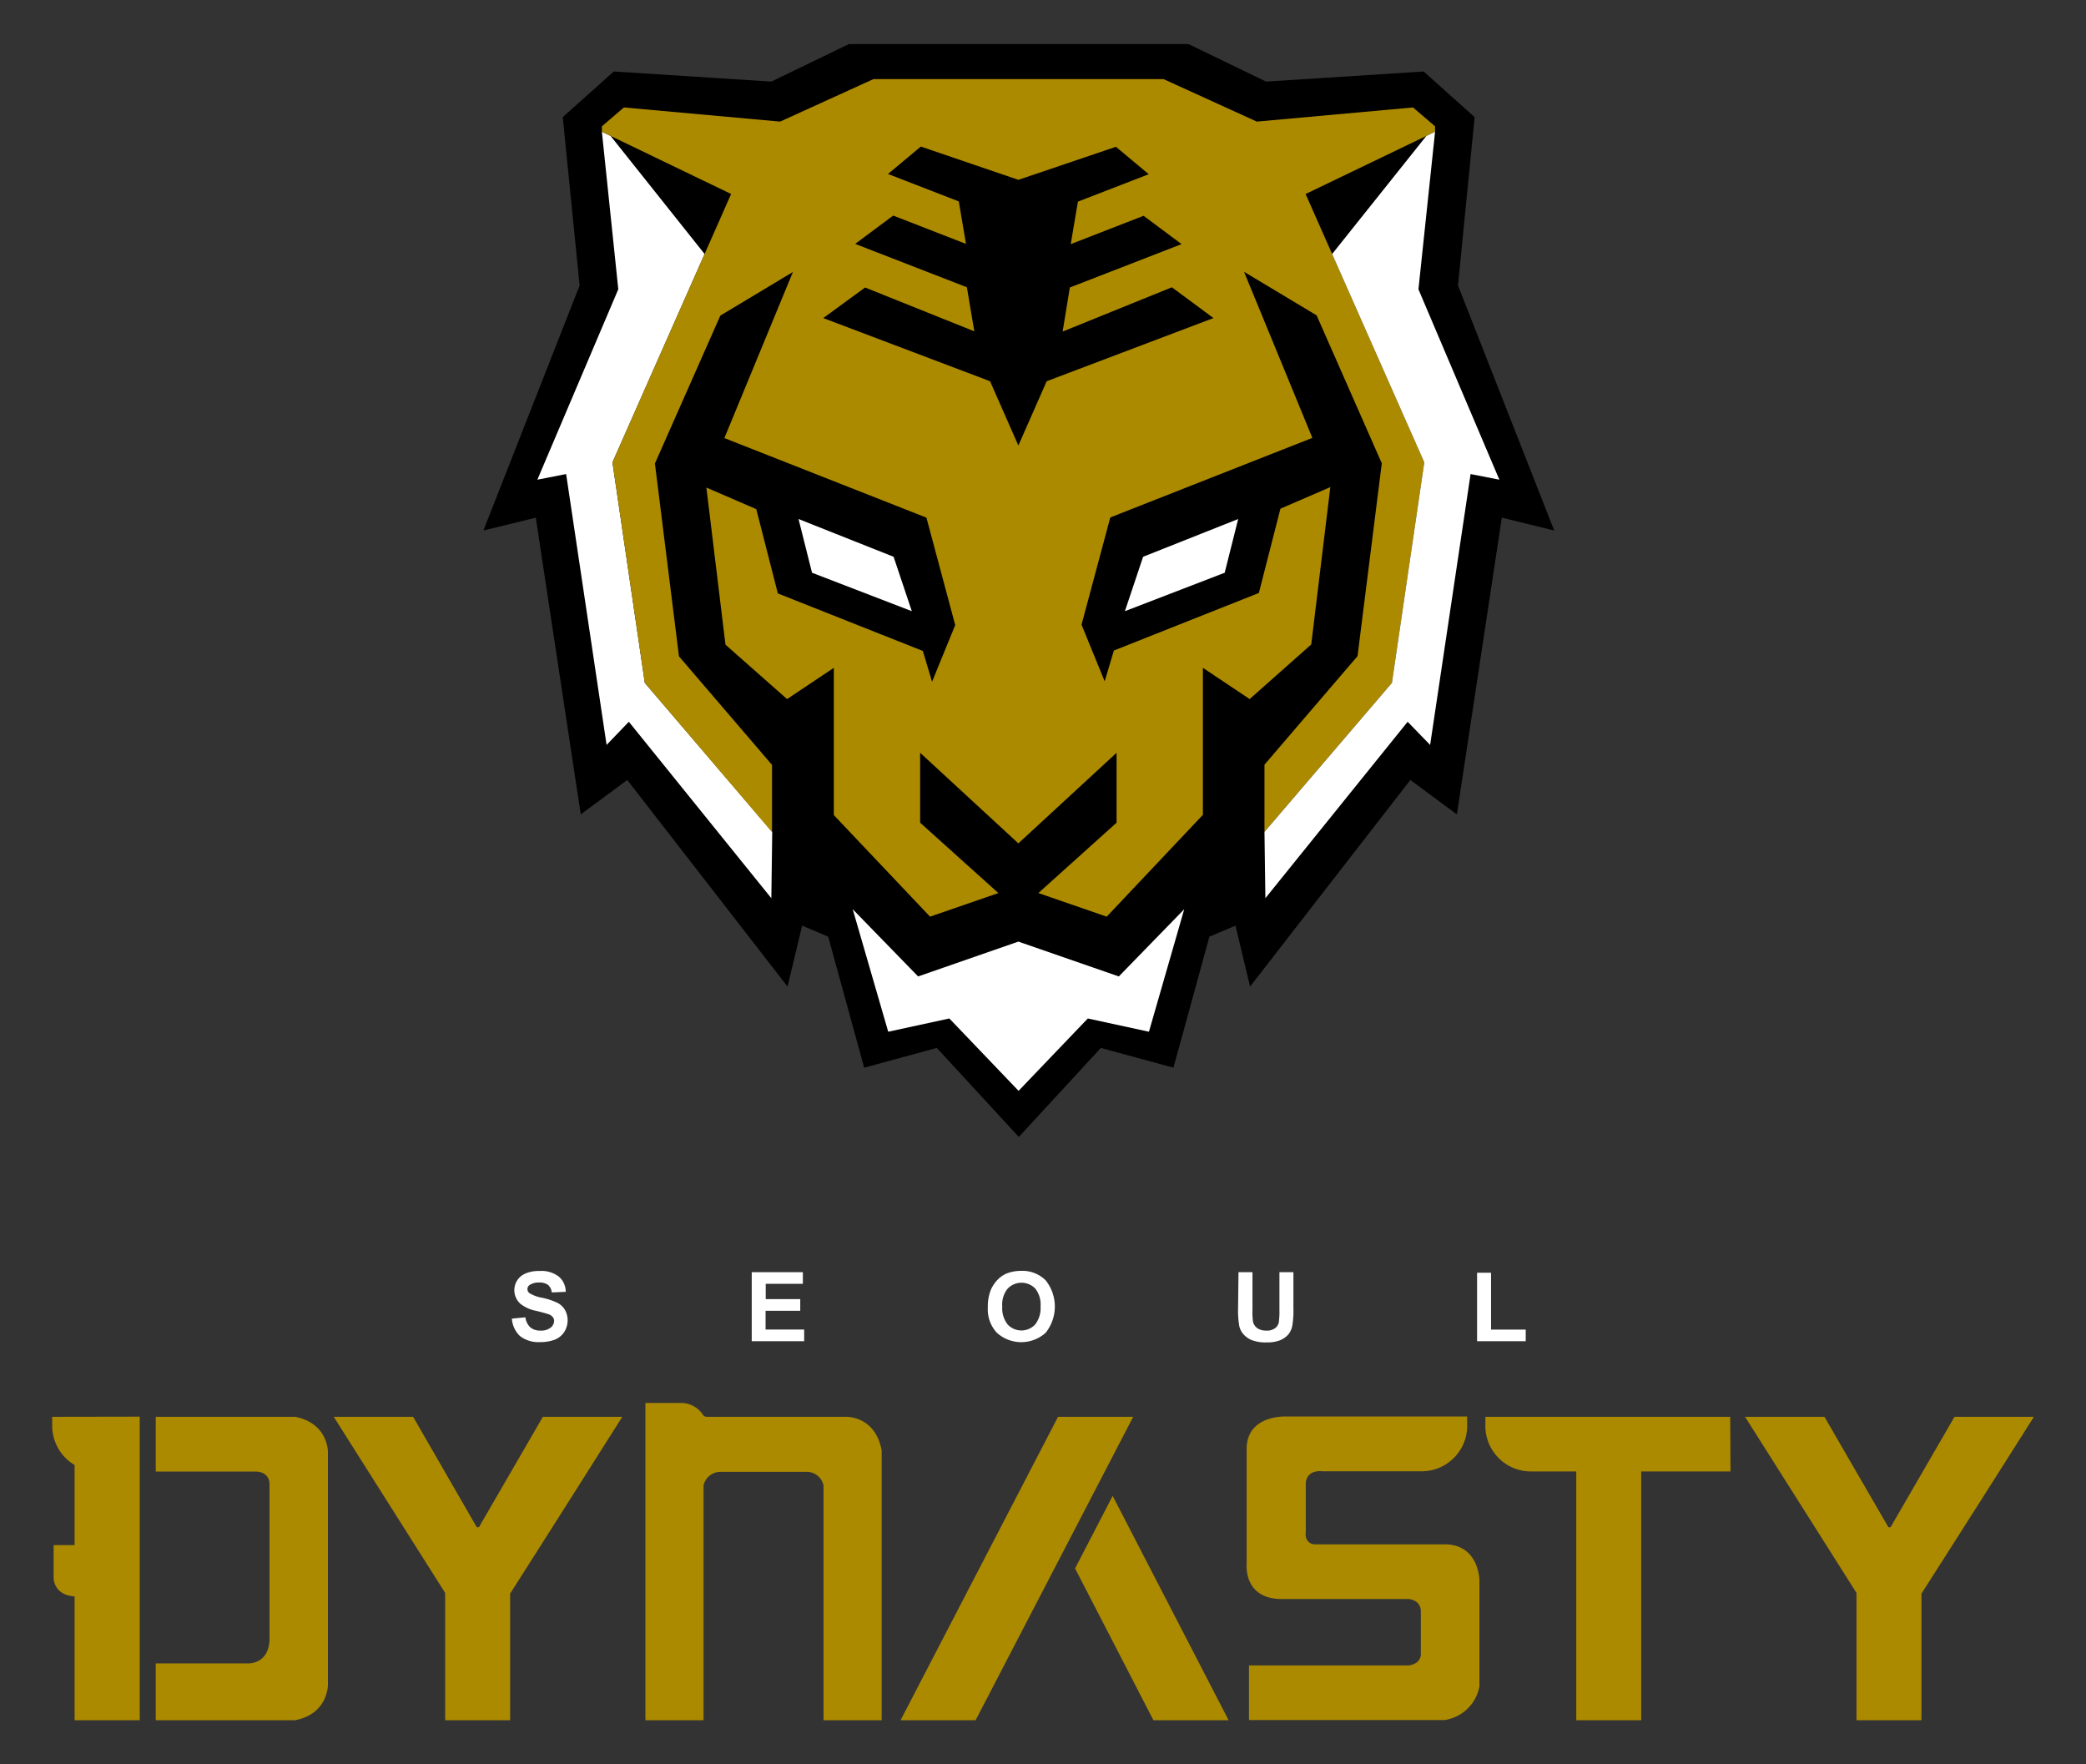 <svg xmlns="http://www.w3.org/2000/svg" viewBox="0 0 225 190.3"><rect x="0" y="0" width="225" height="190.3" fill="#333333" stroke="none"/><g fill="#fff"><path d="M55.21 142.224l1.46-.141c.048.408.237.801.535 1.084.314.251.691.361 1.084.346.393.031.77-.079 1.1-.315a.947.947 0 00.377-.722.659.659 0 00-.157-.44 1.034 1.034 0 00-.534-.314c-.173-.063-.582-.173-1.21-.33a4.006 4.006 0 01-1.697-.739 1.975 1.975 0 01-.691-1.492c0-.377.11-.754.314-1.068.22-.346.55-.597.927-.754a3.585 3.585 0 011.461-.252 3.06 3.06 0 012.105.613c.472.408.739 1.005.739 1.634l-1.509.063a1.243 1.243 0 00-.408-.817 1.572 1.572 0 00-.958-.252 1.78 1.78 0 00-1.021.267.544.544 0 00-.236.44.53.53 0 00.22.44c.424.251.895.424 1.382.503.566.11 1.1.298 1.618.534.346.173.629.44.817.754a2.327 2.327 0 01-.063 2.388c-.235.377-.596.66-1.005.833a4.378 4.378 0 01-1.618.267 3.236 3.236 0 01-2.168-.66 2.895 2.895 0 01-.864-1.87zM81.084 144.66v-7.447h5.514v1.257h-4.006v1.65h3.724v1.256h-3.74v2.027h4.164v1.256h-5.656zM106.55 140.983a4.713 4.713 0 01.346-1.916c.173-.377.408-.723.691-1.022.267-.282.597-.518.958-.675a4.268 4.268 0 011.603-.299 3.548 3.548 0 012.639 1.022 4.535 4.535 0 010 5.655 3.923 3.923 0 01-5.263 0 3.709 3.709 0 01-.974-2.765zm1.555-.047a2.81 2.81 0 00.582 1.917 2.027 2.027 0 002.843.125c.047-.031.079-.078.126-.125.424-.55.628-1.241.581-1.948a2.797 2.797 0 00-.565-1.917 2.068 2.068 0 00-2.938-.047l-.047.047a2.736 2.736 0 00-.582 1.948zM133.587 137.213h1.508v4.037a8.2 8.2 0 00.047 1.241c.047.299.205.55.44.739.299.204.644.298.99.283.346.031.675-.063.974-.267a1.07 1.07 0 00.393-.645c.047-.424.078-.848.063-1.272v-4.116h1.508v3.912a9.434 9.434 0 01-.126 1.885c-.063.345-.22.66-.44.942a2.53 2.53 0 01-.895.613 3.685 3.685 0 01-1.43.22c-.55.031-1.1-.063-1.618-.251a2.42 2.42 0 01-.895-.644 2.037 2.037 0 01-.425-.817 9.529 9.529 0 01-.141-1.886l.047-3.974zM159.32 144.66v-7.384h1.508v6.127h3.74v1.256h-5.248z"/></g><g fill="#ac8a00"><path d="M105.23 185.537l16.999-32.724h-8.107L97.14 185.537zM124.412 185.537h8.107l-12.505-24.194-4.054 7.824zM186.624 152.813h-26.408v.99c0 2.702 2.199 4.901 4.901 4.901h4.902v26.833h7.006v-26.833h9.63l-.031-5.891zM219.38 152.813h-8.563l-6.896 11.908h-.236l-6.897-11.908h-8.562s7.494 11.845 12.019 18.993v13.73h7.006v-13.651a4446.964 4446.964 0 0012.128-19.072zM67.118 152.813h-8.562L51.66 164.72h-.235l-6.866-11.908h-8.561s7.493 11.845 12.018 18.993v13.73h7.006v-13.651a4898.545 4898.545 0 0012.097-19.072zM156.037 166.575h-14.155s-1.21.047-1.037-1.383v-5.168s-.063-1.508 1.822-1.336h10.683c2.702 0 4.902-2.199 4.902-4.901v-1.006h-19.606s-4.053-.172-4.18 3.347v12.552s-.376 3.692 3.63 3.786h13.715s1.335-.031 1.445 1.241v4.776s0 .99-1.335 1.147h-17.203v5.891h21.067a4.47 4.47 0 003.786-3.629v-11.468c0 .016-.031-3.708-3.534-3.85zM5.63 152.813v.99a4.934 4.934 0 002.418 4.21v8.64H5.786v3.535s-.031 1.854 2.262 1.995v13.354h7.023v-32.74l-9.442.016zM31.833 152.813H16.8v5.907h10.824s1.335-.032 1.445 1.24v16.968c-.141 2.67-2.403 2.482-2.403 2.482h-9.866v6.127h15.034c3.598-.691 3.535-3.85 3.535-3.85v-25.01c.016 0 .079-3.157-3.535-3.864zM91.107 152.813H76.246a.506.506 0 01-.44-.236 2.803 2.803 0 00-2.341-1.257h-3.85v34.217h6.27v-25.309a1.857 1.857 0 011.869-1.477h9.206a1.845 1.845 0 011.87 1.477v25.309h6.268v-29.095c-.723-3.865-3.99-3.63-3.99-3.63z"/></g><path d="M159.057 12.632l-5.503-4.921-16.995 1.091-8.364-4.049H91.562l-8.364 4.049-16.994-1.091-5.504 4.921 1.819 18.159-10.377 26.426 5.65-1.382 4.848 32.001 5.018-3.709 17.286 22.28 1.576-6.57 2.812 1.188 3.88 14.134 7.83-2.134 8.849 9.601 8.849-9.6 7.83 2.133 3.88-14.134 2.812-1.188 1.575 6.57 17.286-22.28 5.019 3.71 4.848-32.002 5.65 1.382-10.377-26.426 1.794-18.159z"/><path d="M66.688 31.203l-8.727 20.534 3.103-.606 4.364 29.214 2.4-2.497 15.37 19.031.097-7.152L69.55 73.654 66.06 49.87l9.94-22.474-10.135-12.728-.945-.46 1.77 16.994zM87.587 61.774L98.35 65.92l-1.964-5.867-10.255-4.073 1.455 5.794z" fill="#fff"/><path d="M152.414 11.59l2.376 2.036v.582l-13.964 6.716 12.8 28.947-3.49 23.783-13.747 16.073v-7.249l10.037-11.71 2.618-20.8-7.03-15.953-7.831-4.703 7.37 17.916-21.795 8.582-3.103 11.565 2.497 6.11.994-3.322 15.637-6.207 2.327-9.091 5.382-2.327-2.06 16.97-6.643 5.891-5.043-3.37v15.856L119.37 98.867 112 96.322l8.437-7.589v-7.54l-10.595 9.77-10.594-9.77v7.54l8.437 7.589-7.37 2.545L89.937 87.91V72.03l-5.043 3.37-6.642-5.867-2.061-16.946 5.382 2.327 2.327 9.092L99.54 70.21l.994 3.322 2.497-6.11-3.103-11.588-21.795-8.583 7.394-17.916-7.83 4.704-7.056 15.952 2.594 20.801 10.037 11.71v7.249L69.55 73.654 66.06 49.87l12.8-28.947-13.94-6.716v-.582l2.376-2.036 16.849 1.527 10.061-4.582h31.299l10.06 4.582 16.85-1.527zM99.32 15.808l-3.54 2.958 7.638 2.958.775 4.582-7.854-3.055-4.098 3.055 12.05 4.679.8 4.752-11.783-4.728-4.51 3.297 17.99 6.813 3.054 6.933 3.055-6.933 17.989-6.813-4.485-3.321-11.783 4.776.776-4.752 12.05-4.679-4.098-3.055-7.855 3.055.776-4.582 7.637-2.958-3.54-2.957-10.522 3.563-10.522-3.588z" fill="#ac8a00"/><g fill="#fff"><path d="M152.996 31.203l8.728 20.534-3.104-.606-4.363 29.214-2.425-2.497-15.346 19.031-.097-7.152 13.746-16.073 3.491-23.783-9.94-22.474 10.158-12.728.946-.46-1.794 16.994zM132.098 61.774l-10.764 4.146 1.963-5.867 10.256-4.073-1.455 5.794zM109.842 101.558l-10.812 3.758-7.055-7.249 3.83 13.213 6.594-1.43 7.467 7.806 7.468-7.806 6.594 1.43 3.806-13.213-7.055 7.249-10.837-3.758z"/></g></svg>